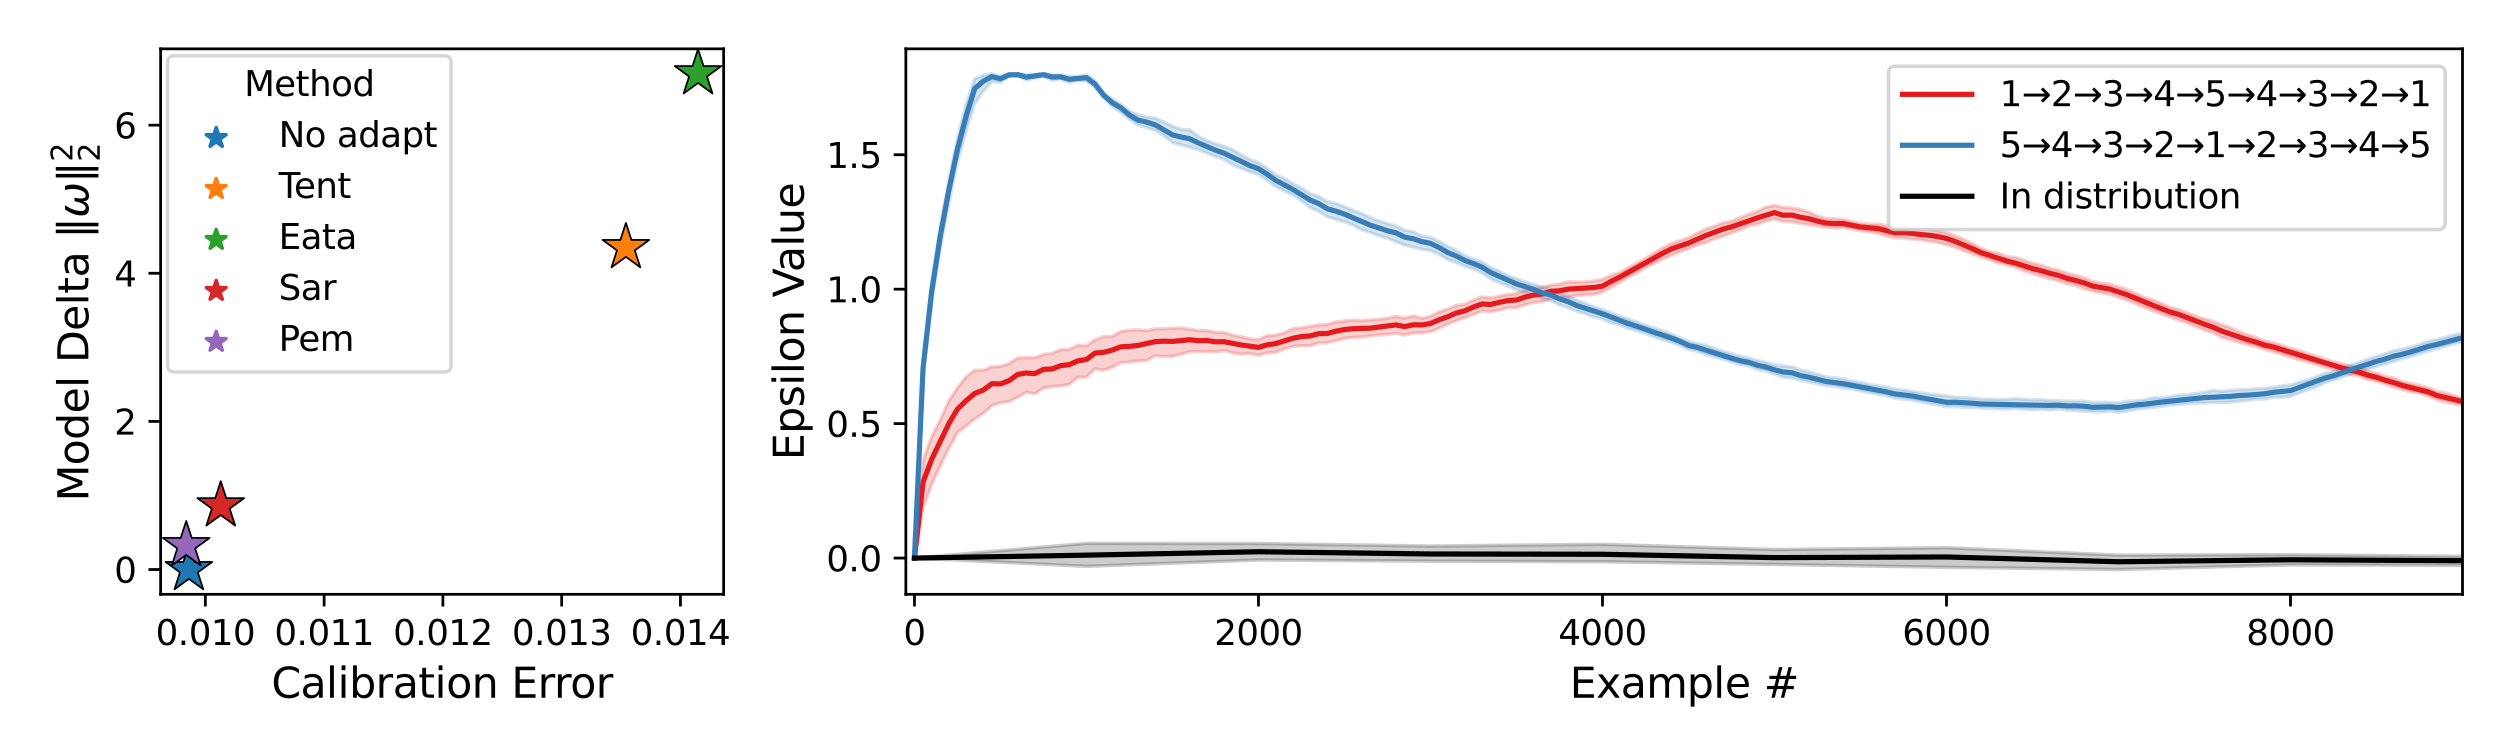 <?xml version="1.0" encoding="utf-8" standalone="no"?>
<!DOCTYPE svg PUBLIC "-//W3C//DTD SVG 1.1//EN"
  "http://www.w3.org/Graphics/SVG/1.1/DTD/svg11.dtd">
<svg xmlns:xlink="http://www.w3.org/1999/xlink" width="720pt" height="216pt" viewBox="0 0 720 216" xmlns="http://www.w3.org/2000/svg" version="1.1">
 <defs>
  <style type="text/css">*{stroke-linejoin: round; stroke-linecap: butt}</style>
 </defs>
 <g id="figure_1">
  <g id="patch_1">
   <path d="M 0 216 
L 720 216 
L 720 0 
L 0 0 
z
" style="fill: #ffffff"/>
  </g>
  <g id="axes_1">
   <g id="patch_2">
    <path d="M 46.262 171.16 
L 208.406 171.16 
L 208.406 14.063 
L 46.262 14.063 
z
" style="fill: #ffffff"/>
   </g>
   <g id="PathCollection_1">
    <path d="M 54.395 156.948 
L 52.808 161.834 
L 47.67 161.834 
L 51.827 164.854 
L 50.239 169.74 
L 54.395 166.72 
L 58.552 169.74 
L 56.964 164.854 
L 61.12 161.834 
L 55.983 161.834 
z
" clip-path="url(#p8a066e90aa)" style="fill: #1f77b4; stroke: #000000; stroke-width: 0.5"/>
    <path d="M 180.259 64.209 
L 178.671 69.095 
L 173.534 69.095 
L 177.69 72.115 
L 176.102 77.001 
L 180.259 73.981 
L 184.415 77.001 
L 182.827 72.115 
L 186.984 69.095 
L 181.846 69.095 
z
" clip-path="url(#p8a066e90aa)" style="fill: #ff7f0e; stroke: #000000; stroke-width: 0.5"/>
    <path d="M 201.036 14.133 
L 199.448 19.019 
L 194.311 19.019 
L 198.467 22.039 
L 196.88 26.925 
L 201.036 23.905 
L 205.192 26.925 
L 203.605 22.039 
L 207.761 19.019 
L 202.623 19.019 
z
" clip-path="url(#p8a066e90aa)" style="fill: #2ca02c; stroke: #000000; stroke-width: 0.5"/>
    <path d="M 63.579 138.578 
L 61.992 143.464 
L 56.854 143.464 
L 61.01 146.484 
L 59.423 151.37 
L 63.579 148.35 
L 67.735 151.37 
L 66.148 146.484 
L 70.304 143.464 
L 65.167 143.464 
z
" clip-path="url(#p8a066e90aa)" style="fill: #d62728; stroke: #000000; stroke-width: 0.5"/>
    <path d="M 53.632 150.041 
L 52.045 154.927 
L 46.907 154.927 
L 51.063 157.947 
L 49.476 162.833 
L 53.632 159.813 
L 57.788 162.833 
L 56.201 157.947 
L 60.357 154.927 
L 55.22 154.927 
z
" clip-path="url(#p8a066e90aa)" style="fill: #9467bd; stroke: #000000; stroke-width: 0.5"/>
   </g>
   <g id="PathCollection_2"/>
   <g id="PathCollection_3"/>
   <g id="PathCollection_4"/>
   <g id="PathCollection_5"/>
   <g id="PathCollection_6"/>
   <g id="matplotlib.axis_1">
    <g id="xtick_1">
     <g id="line2d_1">
      <defs>
       <path id="ma93e43aabb" d="M 0 0 
L 0 3.5 
" style="stroke: #000000; stroke-width: 0.8"/>
      </defs>
      <g>
       <use xlink:href="#ma93e43aabb" x="59.141" y="171.16" style="stroke: #000000; stroke-width: 0.8"/>
      </g>
     </g>
     <g id="text_1">
      <!-- 0.010 -->
      <g transform="translate(44.827 185.758) scale(0.1 -0.1)">
       <defs>
        <path id="DejaVuSans-30" d="M 2034 4250 
Q 1547 4250 1301 3770 
Q 1056 3291 1056 2328 
Q 1056 1369 1301 889 
Q 1547 409 2034 409 
Q 2525 409 2770 889 
Q 3016 1369 3016 2328 
Q 3016 3291 2770 3770 
Q 2525 4250 2034 4250 
z
M 2034 4750 
Q 2819 4750 3233 4129 
Q 3647 3509 3647 2328 
Q 3647 1150 3233 529 
Q 2819 -91 2034 -91 
Q 1250 -91 836 529 
Q 422 1150 422 2328 
Q 422 3509 836 4129 
Q 1250 4750 2034 4750 
z
" transform="scale(0.016)"/>
        <path id="DejaVuSans-2e" d="M 684 794 
L 1344 794 
L 1344 0 
L 684 0 
L 684 794 
z
" transform="scale(0.016)"/>
        <path id="DejaVuSans-31" d="M 794 531 
L 1825 531 
L 1825 4091 
L 703 3866 
L 703 4441 
L 1819 4666 
L 2450 4666 
L 2450 531 
L 3481 531 
L 3481 0 
L 794 0 
L 794 531 
z
" transform="scale(0.016)"/>
       </defs>
       <use xlink:href="#DejaVuSans-30"/>
       <use xlink:href="#DejaVuSans-2e" x="63.623"/>
       <use xlink:href="#DejaVuSans-30" x="95.41"/>
       <use xlink:href="#DejaVuSans-31" x="159.033"/>
       <use xlink:href="#DejaVuSans-30" x="222.656"/>
      </g>
     </g>
    </g>
    <g id="xtick_2">
     <g id="line2d_2">
      <g>
       <use xlink:href="#ma93e43aabb" x="93.347" y="171.16" style="stroke: #000000; stroke-width: 0.8"/>
      </g>
     </g>
     <g id="text_2">
      <!-- 0.011 -->
      <g transform="translate(79.033 185.758) scale(0.1 -0.1)">
       <use xlink:href="#DejaVuSans-30"/>
       <use xlink:href="#DejaVuSans-2e" x="63.623"/>
       <use xlink:href="#DejaVuSans-30" x="95.41"/>
       <use xlink:href="#DejaVuSans-31" x="159.033"/>
       <use xlink:href="#DejaVuSans-31" x="222.656"/>
      </g>
     </g>
    </g>
    <g id="xtick_3">
     <g id="line2d_3">
      <g>
       <use xlink:href="#ma93e43aabb" x="127.552" y="171.16" style="stroke: #000000; stroke-width: 0.8"/>
      </g>
     </g>
     <g id="text_3">
      <!-- 0.012 -->
      <g transform="translate(113.238 185.758) scale(0.1 -0.1)">
       <defs>
        <path id="DejaVuSans-32" d="M 1228 531 
L 3431 531 
L 3431 0 
L 469 0 
L 469 531 
Q 828 903 1448 1529 
Q 2069 2156 2228 2338 
Q 2531 2678 2651 2914 
Q 2772 3150 2772 3378 
Q 2772 3750 2511 3984 
Q 2250 4219 1831 4219 
Q 1534 4219 1204 4116 
Q 875 4013 500 3803 
L 500 4441 
Q 881 4594 1212 4672 
Q 1544 4750 1819 4750 
Q 2544 4750 2975 4387 
Q 3406 4025 3406 3419 
Q 3406 3131 3298 2873 
Q 3191 2616 2906 2266 
Q 2828 2175 2409 1742 
Q 1991 1309 1228 531 
z
" transform="scale(0.016)"/>
       </defs>
       <use xlink:href="#DejaVuSans-30"/>
       <use xlink:href="#DejaVuSans-2e" x="63.623"/>
       <use xlink:href="#DejaVuSans-30" x="95.41"/>
       <use xlink:href="#DejaVuSans-31" x="159.033"/>
       <use xlink:href="#DejaVuSans-32" x="222.656"/>
      </g>
     </g>
    </g>
    <g id="xtick_4">
     <g id="line2d_4">
      <g>
       <use xlink:href="#ma93e43aabb" x="161.758" y="171.16" style="stroke: #000000; stroke-width: 0.8"/>
      </g>
     </g>
     <g id="text_4">
      <!-- 0.013 -->
      <g transform="translate(147.444 185.758) scale(0.1 -0.1)">
       <defs>
        <path id="DejaVuSans-33" d="M 2597 2516 
Q 3050 2419 3304 2112 
Q 3559 1806 3559 1356 
Q 3559 666 3084 287 
Q 2609 -91 1734 -91 
Q 1441 -91 1130 -33 
Q 819 25 488 141 
L 488 750 
Q 750 597 1062 519 
Q 1375 441 1716 441 
Q 2309 441 2620 675 
Q 2931 909 2931 1356 
Q 2931 1769 2642 2001 
Q 2353 2234 1838 2234 
L 1294 2234 
L 1294 2753 
L 1863 2753 
Q 2328 2753 2575 2939 
Q 2822 3125 2822 3475 
Q 2822 3834 2567 4026 
Q 2313 4219 1838 4219 
Q 1578 4219 1281 4162 
Q 984 4106 628 3988 
L 628 4550 
Q 988 4650 1302 4700 
Q 1616 4750 1894 4750 
Q 2613 4750 3031 4423 
Q 3450 4097 3450 3541 
Q 3450 3153 3228 2886 
Q 3006 2619 2597 2516 
z
" transform="scale(0.016)"/>
       </defs>
       <use xlink:href="#DejaVuSans-30"/>
       <use xlink:href="#DejaVuSans-2e" x="63.623"/>
       <use xlink:href="#DejaVuSans-30" x="95.41"/>
       <use xlink:href="#DejaVuSans-31" x="159.033"/>
       <use xlink:href="#DejaVuSans-33" x="222.656"/>
      </g>
     </g>
    </g>
    <g id="xtick_5">
     <g id="line2d_5">
      <g>
       <use xlink:href="#ma93e43aabb" x="195.963" y="171.16" style="stroke: #000000; stroke-width: 0.8"/>
      </g>
     </g>
     <g id="text_5">
      <!-- 0.014 -->
      <g transform="translate(181.649 185.758) scale(0.1 -0.1)">
       <defs>
        <path id="DejaVuSans-34" d="M 2419 4116 
L 825 1625 
L 2419 1625 
L 2419 4116 
z
M 2253 4666 
L 3047 4666 
L 3047 1625 
L 3713 1625 
L 3713 1100 
L 3047 1100 
L 3047 0 
L 2419 0 
L 2419 1100 
L 313 1100 
L 313 1709 
L 2253 4666 
z
" transform="scale(0.016)"/>
       </defs>
       <use xlink:href="#DejaVuSans-30"/>
       <use xlink:href="#DejaVuSans-2e" x="63.623"/>
       <use xlink:href="#DejaVuSans-30" x="95.41"/>
       <use xlink:href="#DejaVuSans-31" x="159.033"/>
       <use xlink:href="#DejaVuSans-34" x="222.656"/>
      </g>
     </g>
    </g>
    <g id="text_6">
     <!-- Calibration Error -->
     <g transform="translate(78.159 200.956) scale(0.12 -0.12)">
      <defs>
       <path id="DejaVuSans-43" d="M 4122 4306 
L 4122 3641 
Q 3803 3938 3442 4084 
Q 3081 4231 2675 4231 
Q 1875 4231 1450 3742 
Q 1025 3253 1025 2328 
Q 1025 1406 1450 917 
Q 1875 428 2675 428 
Q 3081 428 3442 575 
Q 3803 722 4122 1019 
L 4122 359 
Q 3791 134 3420 21 
Q 3050 -91 2638 -91 
Q 1578 -91 968 557 
Q 359 1206 359 2328 
Q 359 3453 968 4101 
Q 1578 4750 2638 4750 
Q 3056 4750 3426 4639 
Q 3797 4528 4122 4306 
z
" transform="scale(0.016)"/>
       <path id="DejaVuSans-61" d="M 2194 1759 
Q 1497 1759 1228 1600 
Q 959 1441 959 1056 
Q 959 750 1161 570 
Q 1363 391 1709 391 
Q 2188 391 2477 730 
Q 2766 1069 2766 1631 
L 2766 1759 
L 2194 1759 
z
M 3341 1997 
L 3341 0 
L 2766 0 
L 2766 531 
Q 2569 213 2275 61 
Q 1981 -91 1556 -91 
Q 1019 -91 701 211 
Q 384 513 384 1019 
Q 384 1609 779 1909 
Q 1175 2209 1959 2209 
L 2766 2209 
L 2766 2266 
Q 2766 2663 2505 2880 
Q 2244 3097 1772 3097 
Q 1472 3097 1187 3025 
Q 903 2953 641 2809 
L 641 3341 
Q 956 3463 1253 3523 
Q 1550 3584 1831 3584 
Q 2591 3584 2966 3190 
Q 3341 2797 3341 1997 
z
" transform="scale(0.016)"/>
       <path id="DejaVuSans-6c" d="M 603 4863 
L 1178 4863 
L 1178 0 
L 603 0 
L 603 4863 
z
" transform="scale(0.016)"/>
       <path id="DejaVuSans-69" d="M 603 3500 
L 1178 3500 
L 1178 0 
L 603 0 
L 603 3500 
z
M 603 4863 
L 1178 4863 
L 1178 4134 
L 603 4134 
L 603 4863 
z
" transform="scale(0.016)"/>
       <path id="DejaVuSans-62" d="M 3116 1747 
Q 3116 2381 2855 2742 
Q 2594 3103 2138 3103 
Q 1681 3103 1420 2742 
Q 1159 2381 1159 1747 
Q 1159 1113 1420 752 
Q 1681 391 2138 391 
Q 2594 391 2855 752 
Q 3116 1113 3116 1747 
z
M 1159 2969 
Q 1341 3281 1617 3432 
Q 1894 3584 2278 3584 
Q 2916 3584 3314 3078 
Q 3713 2572 3713 1747 
Q 3713 922 3314 415 
Q 2916 -91 2278 -91 
Q 1894 -91 1617 61 
Q 1341 213 1159 525 
L 1159 0 
L 581 0 
L 581 4863 
L 1159 4863 
L 1159 2969 
z
" transform="scale(0.016)"/>
       <path id="DejaVuSans-72" d="M 2631 2963 
Q 2534 3019 2420 3045 
Q 2306 3072 2169 3072 
Q 1681 3072 1420 2755 
Q 1159 2438 1159 1844 
L 1159 0 
L 581 0 
L 581 3500 
L 1159 3500 
L 1159 2956 
Q 1341 3275 1631 3429 
Q 1922 3584 2338 3584 
Q 2397 3584 2469 3576 
Q 2541 3569 2628 3553 
L 2631 2963 
z
" transform="scale(0.016)"/>
       <path id="DejaVuSans-74" d="M 1172 4494 
L 1172 3500 
L 2356 3500 
L 2356 3053 
L 1172 3053 
L 1172 1153 
Q 1172 725 1289 603 
Q 1406 481 1766 481 
L 2356 481 
L 2356 0 
L 1766 0 
Q 1100 0 847 248 
Q 594 497 594 1153 
L 594 3053 
L 172 3053 
L 172 3500 
L 594 3500 
L 594 4494 
L 1172 4494 
z
" transform="scale(0.016)"/>
       <path id="DejaVuSans-6f" d="M 1959 3097 
Q 1497 3097 1228 2736 
Q 959 2375 959 1747 
Q 959 1119 1226 758 
Q 1494 397 1959 397 
Q 2419 397 2687 759 
Q 2956 1122 2956 1747 
Q 2956 2369 2687 2733 
Q 2419 3097 1959 3097 
z
M 1959 3584 
Q 2709 3584 3137 3096 
Q 3566 2609 3566 1747 
Q 3566 888 3137 398 
Q 2709 -91 1959 -91 
Q 1206 -91 779 398 
Q 353 888 353 1747 
Q 353 2609 779 3096 
Q 1206 3584 1959 3584 
z
" transform="scale(0.016)"/>
       <path id="DejaVuSans-6e" d="M 3513 2113 
L 3513 0 
L 2938 0 
L 2938 2094 
Q 2938 2591 2744 2837 
Q 2550 3084 2163 3084 
Q 1697 3084 1428 2787 
Q 1159 2491 1159 1978 
L 1159 0 
L 581 0 
L 581 3500 
L 1159 3500 
L 1159 2956 
Q 1366 3272 1645 3428 
Q 1925 3584 2291 3584 
Q 2894 3584 3203 3211 
Q 3513 2838 3513 2113 
z
" transform="scale(0.016)"/>
       <path id="DejaVuSans-20" transform="scale(0.016)"/>
       <path id="DejaVuSans-45" d="M 628 4666 
L 3578 4666 
L 3578 4134 
L 1259 4134 
L 1259 2753 
L 3481 2753 
L 3481 2222 
L 1259 2222 
L 1259 531 
L 3634 531 
L 3634 0 
L 628 0 
L 628 4666 
z
" transform="scale(0.016)"/>
      </defs>
      <use xlink:href="#DejaVuSans-43"/>
      <use xlink:href="#DejaVuSans-61" x="69.824"/>
      <use xlink:href="#DejaVuSans-6c" x="131.104"/>
      <use xlink:href="#DejaVuSans-69" x="158.887"/>
      <use xlink:href="#DejaVuSans-62" x="186.67"/>
      <use xlink:href="#DejaVuSans-72" x="250.146"/>
      <use xlink:href="#DejaVuSans-61" x="291.26"/>
      <use xlink:href="#DejaVuSans-74" x="352.539"/>
      <use xlink:href="#DejaVuSans-69" x="391.748"/>
      <use xlink:href="#DejaVuSans-6f" x="419.531"/>
      <use xlink:href="#DejaVuSans-6e" x="480.713"/>
      <use xlink:href="#DejaVuSans-20" x="544.092"/>
      <use xlink:href="#DejaVuSans-45" x="575.879"/>
      <use xlink:href="#DejaVuSans-72" x="639.062"/>
      <use xlink:href="#DejaVuSans-72" x="678.426"/>
      <use xlink:href="#DejaVuSans-6f" x="717.289"/>
      <use xlink:href="#DejaVuSans-72" x="778.471"/>
     </g>
    </g>
   </g>
   <g id="matplotlib.axis_2">
    <g id="ytick_1">
     <g id="line2d_6">
      <defs>
       <path id="mc6855ad739" d="M 0 0 
L -3.5 0 
" style="stroke: #000000; stroke-width: 0.8"/>
      </defs>
      <g>
       <use xlink:href="#mc6855ad739" x="46.262" y="164.019" style="stroke: #000000; stroke-width: 0.8"/>
      </g>
     </g>
     <g id="text_7">
      <!-- 0 -->
      <g transform="translate(32.9 167.818) scale(0.1 -0.1)">
       <use xlink:href="#DejaVuSans-30"/>
      </g>
     </g>
    </g>
    <g id="ytick_2">
     <g id="line2d_7">
      <g>
       <use xlink:href="#mc6855ad739" x="46.262" y="121.363" style="stroke: #000000; stroke-width: 0.8"/>
      </g>
     </g>
     <g id="text_8">
      <!-- 2 -->
      <g transform="translate(32.9 125.162) scale(0.1 -0.1)">
       <use xlink:href="#DejaVuSans-32"/>
      </g>
     </g>
    </g>
    <g id="ytick_3">
     <g id="line2d_8">
      <g>
       <use xlink:href="#mc6855ad739" x="46.262" y="78.706" style="stroke: #000000; stroke-width: 0.8"/>
      </g>
     </g>
     <g id="text_9">
      <!-- 4 -->
      <g transform="translate(32.9 82.505) scale(0.1 -0.1)">
       <use xlink:href="#DejaVuSans-34"/>
      </g>
     </g>
    </g>
    <g id="ytick_4">
     <g id="line2d_9">
      <g>
       <use xlink:href="#mc6855ad739" x="46.262" y="36.05" style="stroke: #000000; stroke-width: 0.8"/>
      </g>
     </g>
     <g id="text_10">
      <!-- 6 -->
      <g transform="translate(32.9 39.849) scale(0.1 -0.1)">
       <defs>
        <path id="DejaVuSans-36" d="M 2113 2584 
Q 1688 2584 1439 2293 
Q 1191 2003 1191 1497 
Q 1191 994 1439 701 
Q 1688 409 2113 409 
Q 2538 409 2786 701 
Q 3034 994 3034 1497 
Q 3034 2003 2786 2293 
Q 2538 2584 2113 2584 
z
M 3366 4563 
L 3366 3988 
Q 3128 4100 2886 4159 
Q 2644 4219 2406 4219 
Q 1781 4219 1451 3797 
Q 1122 3375 1075 2522 
Q 1259 2794 1537 2939 
Q 1816 3084 2150 3084 
Q 2853 3084 3261 2657 
Q 3669 2231 3669 1497 
Q 3669 778 3244 343 
Q 2819 -91 2113 -91 
Q 1303 -91 875 529 
Q 447 1150 447 2328 
Q 447 3434 972 4092 
Q 1497 4750 2381 4750 
Q 2619 4750 2861 4703 
Q 3103 4656 3366 4563 
z
" transform="scale(0.016)"/>
       </defs>
       <use xlink:href="#DejaVuSans-36"/>
      </g>
     </g>
    </g>
    <g id="text_11">
     <!-- Model Delta $\|\omega\|_2^2$ -->
     <g transform="translate(25.54 144.392) rotate(-90) scale(0.12 -0.12)">
      <defs>
       <path id="DejaVuSans-4d" d="M 628 4666 
L 1569 4666 
L 2759 1491 
L 3956 4666 
L 4897 4666 
L 4897 0 
L 4281 0 
L 4281 4097 
L 3078 897 
L 2444 897 
L 1241 4097 
L 1241 0 
L 628 0 
L 628 4666 
z
" transform="scale(0.016)"/>
       <path id="DejaVuSans-64" d="M 2906 2969 
L 2906 4863 
L 3481 4863 
L 3481 0 
L 2906 0 
L 2906 525 
Q 2725 213 2448 61 
Q 2172 -91 1784 -91 
Q 1150 -91 751 415 
Q 353 922 353 1747 
Q 353 2572 751 3078 
Q 1150 3584 1784 3584 
Q 2172 3584 2448 3432 
Q 2725 3281 2906 2969 
z
M 947 1747 
Q 947 1113 1208 752 
Q 1469 391 1925 391 
Q 2381 391 2643 752 
Q 2906 1113 2906 1747 
Q 2906 2381 2643 2742 
Q 2381 3103 1925 3103 
Q 1469 3103 1208 2742 
Q 947 2381 947 1747 
z
" transform="scale(0.016)"/>
       <path id="DejaVuSans-65" d="M 3597 1894 
L 3597 1613 
L 953 1613 
Q 991 1019 1311 708 
Q 1631 397 2203 397 
Q 2534 397 2845 478 
Q 3156 559 3463 722 
L 3463 178 
Q 3153 47 2828 -22 
Q 2503 -91 2169 -91 
Q 1331 -91 842 396 
Q 353 884 353 1716 
Q 353 2575 817 3079 
Q 1281 3584 2069 3584 
Q 2775 3584 3186 3129 
Q 3597 2675 3597 1894 
z
M 3022 2063 
Q 3016 2534 2758 2815 
Q 2500 3097 2075 3097 
Q 1594 3097 1305 2825 
Q 1016 2553 972 2059 
L 3022 2063 
z
" transform="scale(0.016)"/>
       <path id="DejaVuSans-44" d="M 1259 4147 
L 1259 519 
L 2022 519 
Q 2988 519 3436 956 
Q 3884 1394 3884 2338 
Q 3884 3275 3436 3711 
Q 2988 4147 2022 4147 
L 1259 4147 
z
M 628 4666 
L 1925 4666 
Q 3281 4666 3915 4102 
Q 4550 3538 4550 2338 
Q 4550 1131 3912 565 
Q 3275 0 1925 0 
L 628 0 
L 628 4666 
z
" transform="scale(0.016)"/>
       <path id="DejaVuSans-2016" d="M 1344 4891 
L 1344 -1509 
L 813 -1509 
L 813 4891 
L 1344 4891 
z
M 2376 4891 
L 2376 -1509 
L 1845 -1509 
L 1845 4891 
L 2376 4891 
z
" transform="scale(0.016)"/>
       <path id="DejaVuSans-Oblique-3c9" d="M 1369 -91 
Q 72 -91 434 1766 
Q 575 2500 1256 3500 
L 1875 3500 
Q 1231 2500 1088 1750 
Q 819 397 1519 397 
Q 2166 397 2478 2078 
L 3009 2078 
Q 2669 388 3316 397 
Q 4013 403 4275 1750 
Q 4419 2500 4169 3500 
L 4788 3500 
Q 5075 2500 4934 1766 
Q 4578 -94 3278 -91 
Q 2428 -88 2503 844 
Q 2194 -91 1369 -91 
z
" transform="scale(0.016)"/>
      </defs>
      <use xlink:href="#DejaVuSans-4d" transform="translate(0 0.766)"/>
      <use xlink:href="#DejaVuSans-6f" transform="translate(86.279 0.766)"/>
      <use xlink:href="#DejaVuSans-64" transform="translate(147.461 0.766)"/>
      <use xlink:href="#DejaVuSans-65" transform="translate(210.938 0.766)"/>
      <use xlink:href="#DejaVuSans-6c" transform="translate(272.461 0.766)"/>
      <use xlink:href="#DejaVuSans-20" transform="translate(300.244 0.766)"/>
      <use xlink:href="#DejaVuSans-44" transform="translate(332.031 0.766)"/>
      <use xlink:href="#DejaVuSans-65" transform="translate(409.033 0.766)"/>
      <use xlink:href="#DejaVuSans-6c" transform="translate(470.557 0.766)"/>
      <use xlink:href="#DejaVuSans-74" transform="translate(498.34 0.766)"/>
      <use xlink:href="#DejaVuSans-61" transform="translate(537.549 0.766)"/>
      <use xlink:href="#DejaVuSans-20" transform="translate(598.828 0.766)"/>
      <use xlink:href="#DejaVuSans-2016" transform="translate(630.615 0.766)"/>
      <use xlink:href="#DejaVuSans-Oblique-3c9" transform="translate(680.615 0.766)"/>
      <use xlink:href="#DejaVuSans-2016" transform="translate(764.355 0.766)"/>
      <use xlink:href="#DejaVuSans-32" transform="translate(815.312 39.047) scale(0.7)"/>
      <use xlink:href="#DejaVuSans-32" transform="translate(815.312 -26.578) scale(0.7)"/>
     </g>
    </g>
   </g>
   <g id="patch_3">
    <path d="M 46.262 171.16 
L 46.262 14.063 
" style="fill: none; stroke: #000000; stroke-width: 0.8; stroke-linejoin: miter; stroke-linecap: square"/>
   </g>
   <g id="patch_4">
    <path d="M 208.406 171.16 
L 208.406 14.063 
" style="fill: none; stroke: #000000; stroke-width: 0.8; stroke-linejoin: miter; stroke-linecap: square"/>
   </g>
   <g id="patch_5">
    <path d="M 46.262 171.16 
L 208.406 171.16 
" style="fill: none; stroke: #000000; stroke-width: 0.8; stroke-linejoin: miter; stroke-linecap: square"/>
   </g>
   <g id="patch_6">
    <path d="M 46.262 14.063 
L 208.406 14.063 
" style="fill: none; stroke: #000000; stroke-width: 0.8; stroke-linejoin: miter; stroke-linecap: square"/>
   </g>
   <g id="legend_1">
    <g id="patch_7">
     <path d="M 50.262 107.132 
L 127.914 107.132 
Q 129.914 107.132 129.914 105.132 
L 129.914 18.063 
Q 129.914 16.063 127.914 16.063 
L 50.262 16.063 
Q 48.262 16.063 48.262 18.063 
L 48.262 105.132 
Q 48.262 107.132 50.262 107.132 
z
" style="fill: #ffffff; opacity: 0.8; stroke: #cccccc; stroke-linejoin: miter"/>
    </g>
    <g id="text_12">
     <!-- Method -->
     <g transform="translate(70.335 27.662) scale(0.1 -0.1)">
      <defs>
       <path id="DejaVuSans-68" d="M 3513 2113 
L 3513 0 
L 2938 0 
L 2938 2094 
Q 2938 2591 2744 2837 
Q 2550 3084 2163 3084 
Q 1697 3084 1428 2787 
Q 1159 2491 1159 1978 
L 1159 0 
L 581 0 
L 581 4863 
L 1159 4863 
L 1159 2956 
Q 1366 3272 1645 3428 
Q 1925 3584 2291 3584 
Q 2894 3584 3203 3211 
Q 3513 2838 3513 2113 
z
" transform="scale(0.016)"/>
      </defs>
      <use xlink:href="#DejaVuSans-4d"/>
      <use xlink:href="#DejaVuSans-65" x="86.279"/>
      <use xlink:href="#DejaVuSans-74" x="147.803"/>
      <use xlink:href="#DejaVuSans-68" x="187.012"/>
      <use xlink:href="#DejaVuSans-6f" x="250.391"/>
      <use xlink:href="#DejaVuSans-64" x="311.572"/>
     </g>
    </g>
    <g id="PathCollection_7">
     <defs>
      <path id="m2041d3e0b6" d="M 0 -3 
L -0.674 -0.927 
L -2.853 -0.927 
L -1.09 0.354 
L -1.763 2.427 
L -0 1.146 
L 1.763 2.427 
L 1.09 0.354 
L 2.853 -0.927 
L 0.674 -0.927 
z
" style="stroke: #1f77b4"/>
     </defs>
     <g>
      <use xlink:href="#m2041d3e0b6" x="62.262" y="39.715" style="fill: #1f77b4; stroke: #1f77b4"/>
     </g>
    </g>
    <g id="text_13">
     <!-- No adapt -->
     <g transform="translate(80.262 42.34) scale(0.1 -0.1)">
      <defs>
       <path id="DejaVuSans-4e" d="M 628 4666 
L 1478 4666 
L 3547 763 
L 3547 4666 
L 4159 4666 
L 4159 0 
L 3309 0 
L 1241 3903 
L 1241 0 
L 628 0 
L 628 4666 
z
" transform="scale(0.016)"/>
       <path id="DejaVuSans-70" d="M 1159 525 
L 1159 -1331 
L 581 -1331 
L 581 3500 
L 1159 3500 
L 1159 2969 
Q 1341 3281 1617 3432 
Q 1894 3584 2278 3584 
Q 2916 3584 3314 3078 
Q 3713 2572 3713 1747 
Q 3713 922 3314 415 
Q 2916 -91 2278 -91 
Q 1894 -91 1617 61 
Q 1341 213 1159 525 
z
M 3116 1747 
Q 3116 2381 2855 2742 
Q 2594 3103 2138 3103 
Q 1681 3103 1420 2742 
Q 1159 2381 1159 1747 
Q 1159 1113 1420 752 
Q 1681 391 2138 391 
Q 2594 391 2855 752 
Q 3116 1113 3116 1747 
z
" transform="scale(0.016)"/>
      </defs>
      <use xlink:href="#DejaVuSans-4e"/>
      <use xlink:href="#DejaVuSans-6f" x="74.805"/>
      <use xlink:href="#DejaVuSans-20" x="135.986"/>
      <use xlink:href="#DejaVuSans-61" x="167.773"/>
      <use xlink:href="#DejaVuSans-64" x="229.053"/>
      <use xlink:href="#DejaVuSans-61" x="292.529"/>
      <use xlink:href="#DejaVuSans-70" x="353.809"/>
      <use xlink:href="#DejaVuSans-74" x="417.285"/>
     </g>
    </g>
    <g id="PathCollection_8">
     <defs>
      <path id="m5f21bfbbe7" d="M 0 -3 
L -0.674 -0.927 
L -2.853 -0.927 
L -1.09 0.354 
L -1.763 2.427 
L -0 1.146 
L 1.763 2.427 
L 1.09 0.354 
L 2.853 -0.927 
L 0.674 -0.927 
z
" style="stroke: #ff7f0e"/>
     </defs>
     <g>
      <use xlink:href="#m5f21bfbbe7" x="62.262" y="54.393" style="fill: #ff7f0e; stroke: #ff7f0e"/>
     </g>
    </g>
    <g id="text_14">
     <!-- Tent -->
     <g transform="translate(80.262 57.018) scale(0.1 -0.1)">
      <defs>
       <path id="DejaVuSans-54" d="M -19 4666 
L 3928 4666 
L 3928 4134 
L 2272 4134 
L 2272 0 
L 1638 0 
L 1638 4134 
L -19 4134 
L -19 4666 
z
" transform="scale(0.016)"/>
      </defs>
      <use xlink:href="#DejaVuSans-54"/>
      <use xlink:href="#DejaVuSans-65" x="44.084"/>
      <use xlink:href="#DejaVuSans-6e" x="105.607"/>
      <use xlink:href="#DejaVuSans-74" x="168.986"/>
     </g>
    </g>
    <g id="PathCollection_9">
     <defs>
      <path id="m7ce9eaa5b8" d="M 0 -3 
L -0.674 -0.927 
L -2.853 -0.927 
L -1.09 0.354 
L -1.763 2.427 
L -0 1.146 
L 1.763 2.427 
L 1.09 0.354 
L 2.853 -0.927 
L 0.674 -0.927 
z
" style="stroke: #2ca02c"/>
     </defs>
     <g>
      <use xlink:href="#m7ce9eaa5b8" x="62.262" y="69.071" style="fill: #2ca02c; stroke: #2ca02c"/>
     </g>
    </g>
    <g id="text_15">
     <!-- Eata -->
     <g transform="translate(80.262 71.696) scale(0.1 -0.1)">
      <use xlink:href="#DejaVuSans-45"/>
      <use xlink:href="#DejaVuSans-61" x="63.184"/>
      <use xlink:href="#DejaVuSans-74" x="124.463"/>
      <use xlink:href="#DejaVuSans-61" x="163.672"/>
     </g>
    </g>
    <g id="PathCollection_10">
     <defs>
      <path id="m3f543c0b9f" d="M 0 -3 
L -0.674 -0.927 
L -2.853 -0.927 
L -1.09 0.354 
L -1.763 2.427 
L -0 1.146 
L 1.763 2.427 
L 1.09 0.354 
L 2.853 -0.927 
L 0.674 -0.927 
z
" style="stroke: #d62728"/>
     </defs>
     <g>
      <use xlink:href="#m3f543c0b9f" x="62.262" y="83.749" style="fill: #d62728; stroke: #d62728"/>
     </g>
    </g>
    <g id="text_16">
     <!-- Sar -->
     <g transform="translate(80.262 86.374) scale(0.1 -0.1)">
      <defs>
       <path id="DejaVuSans-53" d="M 3425 4513 
L 3425 3897 
Q 3066 4069 2747 4153 
Q 2428 4238 2131 4238 
Q 1616 4238 1336 4038 
Q 1056 3838 1056 3469 
Q 1056 3159 1242 3001 
Q 1428 2844 1947 2747 
L 2328 2669 
Q 3034 2534 3370 2195 
Q 3706 1856 3706 1288 
Q 3706 609 3251 259 
Q 2797 -91 1919 -91 
Q 1588 -91 1214 -16 
Q 841 59 441 206 
L 441 856 
Q 825 641 1194 531 
Q 1563 422 1919 422 
Q 2459 422 2753 634 
Q 3047 847 3047 1241 
Q 3047 1584 2836 1778 
Q 2625 1972 2144 2069 
L 1759 2144 
Q 1053 2284 737 2584 
Q 422 2884 422 3419 
Q 422 4038 858 4394 
Q 1294 4750 2059 4750 
Q 2388 4750 2728 4690 
Q 3069 4631 3425 4513 
z
" transform="scale(0.016)"/>
      </defs>
      <use xlink:href="#DejaVuSans-53"/>
      <use xlink:href="#DejaVuSans-61" x="63.477"/>
      <use xlink:href="#DejaVuSans-72" x="124.756"/>
     </g>
    </g>
    <g id="PathCollection_11">
     <defs>
      <path id="m9523dc9660" d="M 0 -3 
L -0.674 -0.927 
L -2.853 -0.927 
L -1.09 0.354 
L -1.763 2.427 
L -0 1.146 
L 1.763 2.427 
L 1.09 0.354 
L 2.853 -0.927 
L 0.674 -0.927 
z
" style="stroke: #9467bd"/>
     </defs>
     <g>
      <use xlink:href="#m9523dc9660" x="62.262" y="98.427" style="fill: #9467bd; stroke: #9467bd"/>
     </g>
    </g>
    <g id="text_17">
     <!-- Pem -->
     <g transform="translate(80.262 101.052) scale(0.1 -0.1)">
      <defs>
       <path id="DejaVuSans-50" d="M 1259 4147 
L 1259 2394 
L 2053 2394 
Q 2494 2394 2734 2622 
Q 2975 2850 2975 3272 
Q 2975 3691 2734 3919 
Q 2494 4147 2053 4147 
L 1259 4147 
z
M 628 4666 
L 2053 4666 
Q 2838 4666 3239 4311 
Q 3641 3956 3641 3272 
Q 3641 2581 3239 2228 
Q 2838 1875 2053 1875 
L 1259 1875 
L 1259 0 
L 628 0 
L 628 4666 
z
" transform="scale(0.016)"/>
       <path id="DejaVuSans-6d" d="M 3328 2828 
Q 3544 3216 3844 3400 
Q 4144 3584 4550 3584 
Q 5097 3584 5394 3201 
Q 5691 2819 5691 2113 
L 5691 0 
L 5113 0 
L 5113 2094 
Q 5113 2597 4934 2840 
Q 4756 3084 4391 3084 
Q 3944 3084 3684 2787 
Q 3425 2491 3425 1978 
L 3425 0 
L 2847 0 
L 2847 2094 
Q 2847 2600 2669 2842 
Q 2491 3084 2119 3084 
Q 1678 3084 1418 2786 
Q 1159 2488 1159 1978 
L 1159 0 
L 581 0 
L 581 3500 
L 1159 3500 
L 1159 2956 
Q 1356 3278 1631 3431 
Q 1906 3584 2284 3584 
Q 2666 3584 2933 3390 
Q 3200 3197 3328 2828 
z
" transform="scale(0.016)"/>
      </defs>
      <use xlink:href="#DejaVuSans-50"/>
      <use xlink:href="#DejaVuSans-65" x="56.678"/>
      <use xlink:href="#DejaVuSans-6d" x="118.201"/>
     </g>
    </g>
   </g>
  </g>
  <g id="axes_2">
   <g id="patch_8">
    <path d="M 260.888 171.16 
L 709.2 171.16 
L 709.2 14.063 
L 260.888 14.063 
z
" style="fill: #ffffff"/>
   </g>
   <g id="PolyCollection_1">
    <defs>
     <path id="mc948e5aa07" d="M 263.365 -55.275 
L 263.365 -55.275 
L 265.842 -69.755 
L 268.319 -76.418 
L 270.795 -81.787 
L 273.272 -86.874 
L 275.749 -91.42 
L 278.226 -93.279 
L 280.703 -95.338 
L 283.18 -96.95 
L 285.657 -99.143 
L 288.133 -100.002 
L 290.61 -100.359 
L 293.087 -101.541 
L 295.564 -103.072 
L 298.041 -102.556 
L 300.518 -104.224 
L 302.995 -104.709 
L 305.472 -104.808 
L 307.948 -105.305 
L 310.425 -107.316 
L 312.902 -107.395 
L 315.379 -109.782 
L 317.856 -109.38 
L 320.333 -110.226 
L 322.81 -111.558 
L 325.286 -111.699 
L 327.763 -112.052 
L 330.24 -112.169 
L 332.717 -113.537 
L 335.194 -113.309 
L 337.671 -113.342 
L 340.148 -114.026 
L 342.624 -114.658 
L 345.101 -114.714 
L 347.578 -114.78 
L 350.055 -114.649 
L 352.532 -115.024 
L 355.009 -114.39 
L 357.486 -113.949 
L 359.962 -114.166 
L 362.439 -113.632 
L 364.916 -114.352 
L 367.393 -114.497 
L 369.87 -115.522 
L 372.347 -116.226 
L 374.824 -116.427 
L 377.3 -116.404 
L 379.777 -117.216 
L 382.254 -117.258 
L 384.731 -117.881 
L 387.208 -118.499 
L 389.685 -118.842 
L 392.162 -118.921 
L 394.639 -119.242 
L 397.115 -119.479 
L 399.592 -119.687 
L 402.069 -119.955 
L 404.546 -119.543 
L 407.023 -120.068 
L 409.5 -120.141 
L 411.977 -120.445 
L 414.453 -121.487 
L 416.93 -122.643 
L 419.407 -123.629 
L 421.884 -124.526 
L 424.361 -125.348 
L 426.838 -126.461 
L 429.315 -126.216 
L 431.791 -126.697 
L 434.268 -127.328 
L 436.745 -127.423 
L 439.222 -128.261 
L 441.699 -128.884 
L 444.176 -129.052 
L 446.653 -130.046 
L 449.129 -130.092 
L 451.606 -130.412 
L 454.083 -130.876 
L 456.56 -131.157 
L 459.037 -131.177 
L 461.514 -131.917 
L 463.991 -133.233 
L 466.468 -134.702 
L 468.944 -136.172 
L 471.421 -137.439 
L 473.898 -138.899 
L 476.375 -140.071 
L 478.852 -141.364 
L 481.329 -142.451 
L 483.806 -143.495 
L 486.282 -144.365 
L 488.759 -145.414 
L 491.236 -146.16 
L 493.713 -147.148 
L 496.19 -148.006 
L 498.667 -148.942 
L 501.144 -149.781 
L 503.62 -150.978 
L 506.097 -151.419 
L 508.574 -152.326 
L 511.051 -152.913 
L 513.528 -152.196 
L 516.005 -152.191 
L 518.482 -151.663 
L 520.958 -151.311 
L 523.435 -150.923 
L 525.912 -150.524 
L 528.389 -150.322 
L 530.866 -150.44 
L 533.343 -150.061 
L 535.82 -149.518 
L 538.297 -149.258 
L 540.773 -148.833 
L 543.25 -148.018 
L 545.727 -147.5 
L 548.204 -147.427 
L 550.681 -147.134 
L 553.158 -146.938 
L 555.635 -146.555 
L 558.111 -146.206 
L 560.588 -145.529 
L 563.065 -144.798 
L 565.542 -143.81 
L 568.019 -142.925 
L 570.496 -141.983 
L 572.973 -141.187 
L 575.449 -140.266 
L 577.926 -139.657 
L 580.403 -139.013 
L 582.88 -137.982 
L 585.357 -137.29 
L 587.834 -136.469 
L 590.311 -135.745 
L 592.787 -135.136 
L 595.264 -134.37 
L 597.741 -133.768 
L 600.218 -132.845 
L 602.695 -132.173 
L 605.172 -131.609 
L 607.649 -131.262 
L 610.126 -130.365 
L 612.602 -129.576 
L 615.079 -128.571 
L 617.556 -127.457 
L 620.033 -126.473 
L 622.51 -125.596 
L 624.987 -124.701 
L 627.464 -123.747 
L 629.94 -123.015 
L 632.417 -122.001 
L 634.894 -120.919 
L 637.371 -120.167 
L 639.848 -118.861 
L 642.325 -118.137 
L 644.802 -117.468 
L 647.278 -116.76 
L 649.755 -116.222 
L 652.232 -115.36 
L 654.709 -114.744 
L 657.186 -113.917 
L 659.663 -113.14 
L 662.14 -112.391 
L 664.616 -111.743 
L 667.093 -111.063 
L 669.57 -110.196 
L 672.047 -109.652 
L 674.524 -108.784 
L 677.001 -108.194 
L 679.478 -107.626 
L 681.955 -106.686 
L 684.431 -106.184 
L 686.908 -105.397 
L 689.385 -104.471 
L 691.862 -103.775 
L 694.339 -103.116 
L 696.816 -102.762 
L 699.293 -101.904 
L 701.769 -100.839 
L 704.246 -100.267 
L 706.723 -99.713 
L 709.2 -99.274 
L 709.2 -101.409 
L 709.2 -101.409 
L 706.723 -102.054 
L 704.246 -102.858 
L 701.769 -103.278 
L 699.293 -104.337 
L 696.816 -105.011 
L 694.339 -105.555 
L 691.862 -106.083 
L 689.385 -107.189 
L 686.908 -107.626 
L 684.431 -108.512 
L 681.955 -109.154 
L 679.478 -110.039 
L 677.001 -110.545 
L 674.524 -111.201 
L 672.047 -111.811 
L 669.57 -112.593 
L 667.093 -113.404 
L 664.616 -114.167 
L 662.14 -115.05 
L 659.663 -115.728 
L 657.186 -116.504 
L 654.709 -117.319 
L 652.232 -117.871 
L 649.755 -118.791 
L 647.278 -119.583 
L 644.802 -120.458 
L 642.325 -121.639 
L 639.848 -122.425 
L 637.371 -123.405 
L 634.894 -124.189 
L 632.417 -124.881 
L 629.94 -125.958 
L 627.464 -126.826 
L 624.987 -127.505 
L 622.51 -128.561 
L 620.033 -129.618 
L 617.556 -130.374 
L 615.079 -131.501 
L 612.602 -132.62 
L 610.126 -133.405 
L 607.649 -134.155 
L 605.172 -134.502 
L 602.695 -134.92 
L 600.218 -136.007 
L 597.741 -136.705 
L 595.264 -137.301 
L 592.787 -138.176 
L 590.311 -138.73 
L 587.834 -139.626 
L 585.357 -140.158 
L 582.88 -141.07 
L 580.403 -141.864 
L 577.926 -142.092 
L 575.449 -143.127 
L 572.973 -143.57 
L 570.496 -144.567 
L 568.019 -145.909 
L 565.542 -147.04 
L 563.065 -148.052 
L 560.588 -148.968 
L 558.111 -149.464 
L 555.635 -149.881 
L 553.158 -149.828 
L 550.681 -150.174 
L 548.204 -150.405 
L 545.727 -150.271 
L 543.25 -151.039 
L 540.773 -151.464 
L 538.297 -151.467 
L 535.82 -151.717 
L 533.343 -152.173 
L 530.866 -152.778 
L 528.389 -152.975 
L 525.912 -153.059 
L 523.435 -153.777 
L 520.958 -154.878 
L 518.482 -155.669 
L 516.005 -156.104 
L 513.528 -156.218 
L 511.051 -156.828 
L 508.574 -156.33 
L 506.097 -155.124 
L 503.62 -154.247 
L 501.144 -153.315 
L 498.667 -152.233 
L 496.19 -151.827 
L 493.713 -150.858 
L 491.236 -149.994 
L 488.759 -148.815 
L 486.282 -147.528 
L 483.806 -146.694 
L 481.329 -145.876 
L 478.852 -144.547 
L 476.375 -143.214 
L 473.898 -141.517 
L 471.421 -140.243 
L 468.944 -138.909 
L 466.468 -137.532 
L 463.991 -136.654 
L 461.514 -135.549 
L 459.037 -135.088 
L 456.56 -134.795 
L 454.083 -134.786 
L 451.606 -134.854 
L 449.129 -134.152 
L 446.653 -133.92 
L 444.176 -133.241 
L 441.699 -133.056 
L 439.222 -132.298 
L 436.745 -131.458 
L 434.268 -131.175 
L 431.791 -130.677 
L 429.315 -130.214 
L 426.838 -130.483 
L 424.361 -129.596 
L 421.884 -128.387 
L 419.407 -128.046 
L 416.93 -127 
L 414.453 -126.178 
L 411.977 -124.865 
L 409.5 -124.351 
L 407.023 -125.023 
L 404.546 -124.361 
L 402.069 -124.888 
L 399.592 -124.295 
L 397.115 -124.033 
L 394.639 -123.847 
L 392.162 -123.662 
L 389.685 -123.796 
L 387.208 -123.531 
L 384.731 -123.277 
L 382.254 -122.561 
L 379.777 -122.419 
L 377.3 -121.955 
L 374.824 -121.62 
L 372.347 -121.324 
L 369.87 -120.158 
L 367.393 -119.503 
L 364.916 -119.346 
L 362.439 -118.204 
L 359.962 -118.439 
L 357.486 -118.989 
L 355.009 -119.458 
L 352.532 -120.258 
L 350.055 -120.291 
L 347.578 -120.821 
L 345.101 -120.833 
L 342.624 -121.22 
L 340.148 -121.562 
L 337.671 -121.472 
L 335.194 -121.302 
L 332.717 -121.313 
L 330.24 -120.8 
L 327.763 -120.994 
L 325.286 -120.878 
L 322.81 -120.546 
L 320.333 -119.08 
L 317.856 -119.047 
L 315.379 -118.152 
L 312.902 -116.447 
L 310.425 -116.551 
L 307.948 -115.394 
L 305.472 -115.289 
L 302.995 -114.228 
L 300.518 -113.916 
L 298.041 -112.982 
L 295.564 -113.018 
L 293.087 -112.913 
L 290.61 -111.28 
L 288.133 -110.484 
L 285.657 -110.395 
L 283.18 -109.401 
L 280.703 -109.376 
L 278.226 -107.465 
L 275.749 -104.319 
L 273.272 -100.581 
L 270.795 -95.105 
L 268.319 -90.208 
L 265.842 -83.498 
L 263.365 -55.275 
z
" style="stroke: #e41a1c; stroke-opacity: 0.2"/>
    </defs>
    <g clip-path="url(#pfdd32db536)">
     <use xlink:href="#mc948e5aa07" x="0" y="216" style="fill: #e41a1c; fill-opacity: 0.2; stroke: #e41a1c; stroke-opacity: 0.2"/>
    </g>
   </g>
   <g id="PolyCollection_2">
    <defs>
     <path id="me303edd025" d="M 263.365 -55.275 
L 263.365 -55.275 
L 265.842 -107.861 
L 268.319 -129.129 
L 270.795 -144.711 
L 273.272 -157.493 
L 275.749 -169.38 
L 278.226 -178.088 
L 280.703 -186.127 
L 283.18 -189.744 
L 285.657 -192.467 
L 288.133 -192.293 
L 290.61 -194.051 
L 293.087 -194.081 
L 295.564 -192.917 
L 298.041 -193.452 
L 300.518 -194.096 
L 302.995 -192.787 
L 305.472 -193.2 
L 307.948 -192.21 
L 310.425 -192.794 
L 312.902 -192.62 
L 315.379 -190.741 
L 317.856 -187.762 
L 320.333 -185.196 
L 322.81 -183.634 
L 325.286 -181.575 
L 327.763 -179.936 
L 330.24 -179.238 
L 332.717 -178.413 
L 335.194 -176.889 
L 337.671 -174.941 
L 340.148 -174.268 
L 342.624 -173.606 
L 345.101 -172.887 
L 347.578 -171.918 
L 350.055 -170.898 
L 352.532 -170.078 
L 355.009 -168.514 
L 357.486 -167.473 
L 359.962 -166.535 
L 362.439 -165.722 
L 364.916 -164.053 
L 367.393 -162.272 
L 369.87 -160.99 
L 372.347 -159.894 
L 374.824 -158.152 
L 377.3 -156.254 
L 379.777 -155.12 
L 382.254 -153.588 
L 384.731 -152.812 
L 387.208 -152.127 
L 389.685 -151.141 
L 392.162 -149.788 
L 394.639 -149.034 
L 397.115 -148.111 
L 399.592 -147.378 
L 402.069 -146.413 
L 404.546 -145.381 
L 407.023 -144.833 
L 409.5 -144.172 
L 411.977 -143.822 
L 414.453 -142.765 
L 416.93 -141.302 
L 419.407 -140.34 
L 421.884 -139.322 
L 424.361 -138.529 
L 426.838 -137.39 
L 429.315 -135.685 
L 431.791 -134.599 
L 434.268 -133.645 
L 436.745 -132.472 
L 439.222 -131.764 
L 441.699 -130.968 
L 444.176 -129.963 
L 446.653 -129.436 
L 449.129 -128.179 
L 451.606 -127.357 
L 454.083 -126.376 
L 456.56 -125.623 
L 459.037 -124.757 
L 461.514 -124.108 
L 463.991 -123.033 
L 466.468 -122.379 
L 468.944 -121.347 
L 471.421 -120.738 
L 473.898 -119.894 
L 476.375 -118.984 
L 478.852 -118.109 
L 481.329 -117.405 
L 483.806 -116.518 
L 486.282 -115.284 
L 488.759 -114.859 
L 491.236 -113.831 
L 493.713 -113.156 
L 496.19 -112.578 
L 498.667 -111.736 
L 501.144 -110.987 
L 503.62 -110.572 
L 506.097 -109.602 
L 508.574 -109.056 
L 511.051 -108.212 
L 513.528 -107.371 
L 516.005 -107.127 
L 518.482 -106.441 
L 520.958 -105.955 
L 523.435 -105.475 
L 525.912 -104.951 
L 528.389 -104.702 
L 530.866 -104.249 
L 533.343 -103.984 
L 535.82 -103.342 
L 538.297 -102.898 
L 540.773 -102.481 
L 543.25 -101.963 
L 545.727 -101.307 
L 548.204 -101.02 
L 550.681 -100.754 
L 553.158 -100.293 
L 555.635 -99.749 
L 558.111 -99.291 
L 560.588 -98.824 
L 563.065 -98.892 
L 565.542 -98.656 
L 568.019 -98.638 
L 570.496 -98.458 
L 572.973 -98.424 
L 575.449 -98.228 
L 577.926 -98.248 
L 580.403 -98.387 
L 582.88 -98.112 
L 585.357 -98.007 
L 587.834 -98.112 
L 590.311 -97.936 
L 592.787 -98.189 
L 595.264 -97.855 
L 597.741 -97.781 
L 600.218 -97.567 
L 602.695 -97.449 
L 605.172 -97.375 
L 607.649 -97.58 
L 610.126 -97.276 
L 612.602 -97.591 
L 615.079 -98.129 
L 617.556 -98.376 
L 620.033 -98.631 
L 622.51 -98.959 
L 624.987 -99.328 
L 627.464 -99.444 
L 629.94 -99.76 
L 632.417 -99.889 
L 634.894 -99.95 
L 637.371 -100.049 
L 639.848 -100.074 
L 642.325 -100.145 
L 644.802 -100.482 
L 647.278 -100.685 
L 649.755 -101.045 
L 652.232 -101.087 
L 654.709 -101.541 
L 657.186 -101.541 
L 659.663 -101.849 
L 662.14 -102.769 
L 664.616 -103.745 
L 667.093 -104.594 
L 669.57 -105.756 
L 672.047 -106.5 
L 674.524 -107.397 
L 677.001 -108.176 
L 679.478 -109.046 
L 681.955 -109.691 
L 684.431 -110.428 
L 686.908 -111.169 
L 689.385 -111.911 
L 691.862 -112.753 
L 694.339 -113.314 
L 696.816 -114.184 
L 699.293 -114.894 
L 701.769 -115.503 
L 704.246 -116.233 
L 706.723 -116.952 
L 709.2 -117.501 
L 709.2 -120.123 
L 709.2 -120.123 
L 706.723 -119.522 
L 704.246 -118.849 
L 701.769 -118.2 
L 699.293 -117.693 
L 696.816 -116.812 
L 694.339 -116.058 
L 691.862 -115.439 
L 689.385 -115.031 
L 686.908 -114.151 
L 684.431 -113.393 
L 681.955 -112.529 
L 679.478 -111.657 
L 677.001 -110.856 
L 674.524 -110.087 
L 672.047 -109.027 
L 669.57 -108.503 
L 667.093 -107.498 
L 664.616 -106.638 
L 662.14 -105.899 
L 659.663 -105.144 
L 657.186 -104.866 
L 654.709 -104.421 
L 652.232 -104.175 
L 649.755 -104.048 
L 647.278 -103.819 
L 644.802 -103.782 
L 642.325 -103.567 
L 639.848 -103.276 
L 637.371 -103.559 
L 634.894 -103.045 
L 632.417 -102.68 
L 629.94 -102.357 
L 627.464 -102.215 
L 624.987 -101.725 
L 622.51 -101.465 
L 620.033 -101.447 
L 617.556 -100.84 
L 615.079 -100.596 
L 612.602 -100.471 
L 610.126 -99.977 
L 607.649 -100.098 
L 605.172 -100.108 
L 602.695 -100.117 
L 600.218 -100.467 
L 597.741 -100.471 
L 595.264 -100.473 
L 592.787 -100.616 
L 590.311 -100.664 
L 587.834 -100.924 
L 585.357 -100.842 
L 582.88 -100.965 
L 580.403 -101.192 
L 577.926 -100.988 
L 575.449 -100.953 
L 572.973 -101.058 
L 570.496 -101.015 
L 568.019 -101.364 
L 565.542 -101.522 
L 563.065 -101.572 
L 560.588 -102.011 
L 558.111 -102.259 
L 555.635 -102.568 
L 553.158 -102.897 
L 550.681 -103.285 
L 548.204 -103.637 
L 545.727 -104.029 
L 543.25 -104.448 
L 540.773 -104.991 
L 538.297 -105.301 
L 535.82 -105.877 
L 533.343 -106.24 
L 530.866 -106.913 
L 528.389 -107.193 
L 525.912 -107.475 
L 523.435 -108.24 
L 520.958 -108.882 
L 518.482 -109.465 
L 516.005 -110.386 
L 513.528 -110.563 
L 511.051 -110.922 
L 508.574 -111.679 
L 506.097 -112.23 
L 503.62 -112.868 
L 501.144 -113.408 
L 498.667 -114.202 
L 496.19 -114.807 
L 493.713 -115.69 
L 491.236 -116.582 
L 488.759 -117.064 
L 486.282 -117.734 
L 483.806 -118.752 
L 481.329 -119.818 
L 478.852 -120.775 
L 476.375 -121.56 
L 473.898 -122.357 
L 471.421 -123.252 
L 468.944 -124.17 
L 466.468 -124.955 
L 463.991 -125.968 
L 461.514 -126.86 
L 459.037 -127.689 
L 456.56 -128.627 
L 454.083 -129.573 
L 451.606 -130.567 
L 449.129 -131.536 
L 446.653 -132.677 
L 444.176 -133.335 
L 441.699 -134.134 
L 439.222 -134.813 
L 436.745 -135.748 
L 434.268 -136.64 
L 431.791 -137.912 
L 429.315 -138.967 
L 426.838 -140.539 
L 424.361 -141.451 
L 421.884 -142.369 
L 419.407 -143.959 
L 416.93 -145.03 
L 414.453 -146.525 
L 411.977 -147.658 
L 409.5 -148.021 
L 407.023 -149.263 
L 404.546 -149.706 
L 402.069 -150.93 
L 399.592 -151.581 
L 397.115 -152.414 
L 394.639 -153.328 
L 392.162 -154.485 
L 389.685 -155.455 
L 387.208 -156.453 
L 384.731 -157.413 
L 382.254 -157.989 
L 379.777 -159.388 
L 377.3 -160.24 
L 374.824 -161.816 
L 372.347 -163.156 
L 369.87 -164.574 
L 367.393 -165.685 
L 364.916 -167.531 
L 362.439 -169.145 
L 359.962 -170.062 
L 357.486 -171.399 
L 355.009 -172.875 
L 352.532 -173.854 
L 350.055 -174.616 
L 347.578 -175.536 
L 345.101 -176.797 
L 342.624 -178.631 
L 340.148 -178.775 
L 337.671 -179.694 
L 335.194 -180.838 
L 332.717 -181.935 
L 330.24 -182.349 
L 327.763 -182.974 
L 325.286 -184.067 
L 322.81 -185.956 
L 320.333 -187.488 
L 317.856 -189.265 
L 315.379 -192.733 
L 312.902 -194.501 
L 310.425 -193.977 
L 307.948 -193.99 
L 305.472 -194.448 
L 302.995 -194.521 
L 300.518 -194.779 
L 298.041 -194.568 
L 295.564 -194.533 
L 293.087 -194.796 
L 290.61 -194.71 
L 288.133 -194.143 
L 285.657 -194.764 
L 283.18 -194.383 
L 280.703 -193.287 
L 278.226 -186.098 
L 275.749 -176.266 
L 273.272 -164.224 
L 270.795 -150.731 
L 268.319 -134.806 
L 265.842 -112.034 
L 263.365 -55.275 
z
" style="stroke: #377eb8; stroke-opacity: 0.2"/>
    </defs>
    <g clip-path="url(#pfdd32db536)">
     <use xlink:href="#me303edd025" x="0" y="216" style="fill: #377eb8; fill-opacity: 0.2; stroke: #377eb8; stroke-opacity: 0.2"/>
    </g>
   </g>
   <g id="PolyCollection_3">
    <path d="M 263.365 160.725 
L 263.365 160.725 
L 312.902 163.105 
L 362.439 161.28 
L 411.977 161.616 
L 461.514 161.781 
L 511.051 162.556 
L 560.588 163.391 
L 610.126 164.019 
L 659.663 162.688 
L 709.2 162.839 
L 758.737 162.603 
L 808.274 161.751 
L 857.812 161.661 
L 907.349 162.31 
L 956.886 162.875 
L 1006.423 162.028 
L 1055.961 162.814 
L 1105.498 162.221 
L 1155.035 161.659 
L 1204.572 162.551 
L 1254.11 162.122 
L 1303.647 162.266 
L 1353.184 162.45 
L 1402.721 163.55 
L 1452.259 163.35 
L 1501.796 163.05 
L 1551.333 162.466 
L 1600.87 162.024 
L 1650.408 161.686 
L 1699.945 162.057 
L 1749.482 161.384 
L 1799.019 160.728 
L 1848.556 160.314 
L 1898.094 160.296 
L 1947.631 160.758 
L 1997.168 160.435 
L 2046.705 160.909 
L 2096.243 161.556 
L 2096.243 158.829 
L 2096.243 158.829 
L 2046.705 158.113 
L 1997.168 157.675 
L 1947.631 158.255 
L 1898.094 158.062 
L 1848.556 158.103 
L 1799.019 158.015 
L 1749.482 158.485 
L 1699.945 158.894 
L 1650.408 159.294 
L 1600.87 159.925 
L 1551.333 160.894 
L 1501.796 161.761 
L 1452.259 161.97 
L 1402.721 162.337 
L 1353.184 160.824 
L 1303.647 159.849 
L 1254.11 159.153 
L 1204.572 159.746 
L 1155.035 159.103 
L 1105.498 159.221 
L 1055.961 159.279 
L 1006.423 159.176 
L 956.886 160.369 
L 907.349 159.742 
L 857.812 159.423 
L 808.274 158.732 
L 758.737 159.13 
L 709.2 160.237 
L 659.663 159.753 
L 610.126 159.864 
L 560.588 157.74 
L 511.051 158.257 
L 461.514 156.761 
L 411.977 157.252 
L 362.439 156.529 
L 312.902 156.488 
L 263.365 160.725 
z
" clip-path="url(#pfdd32db536)" style="fill-opacity: 0.2; stroke: #000000; stroke-opacity: 0.2"/>
   </g>
   <g id="matplotlib.axis_3">
    <g id="xtick_6">
     <g id="line2d_10">
      <g>
       <use xlink:href="#ma93e43aabb" x="263.365" y="171.16" style="stroke: #000000; stroke-width: 0.8"/>
      </g>
     </g>
     <g id="text_18">
      <!-- 0 -->
      <g transform="translate(260.184 185.758) scale(0.1 -0.1)">
       <use xlink:href="#DejaVuSans-30"/>
      </g>
     </g>
    </g>
    <g id="xtick_7">
     <g id="line2d_11">
      <g>
       <use xlink:href="#ma93e43aabb" x="362.439" y="171.16" style="stroke: #000000; stroke-width: 0.8"/>
      </g>
     </g>
     <g id="text_19">
      <!-- 2000 -->
      <g transform="translate(349.714 185.758) scale(0.1 -0.1)">
       <use xlink:href="#DejaVuSans-32"/>
       <use xlink:href="#DejaVuSans-30" x="63.623"/>
       <use xlink:href="#DejaVuSans-30" x="127.246"/>
       <use xlink:href="#DejaVuSans-30" x="190.869"/>
      </g>
     </g>
    </g>
    <g id="xtick_8">
     <g id="line2d_12">
      <g>
       <use xlink:href="#ma93e43aabb" x="461.514" y="171.16" style="stroke: #000000; stroke-width: 0.8"/>
      </g>
     </g>
     <g id="text_20">
      <!-- 4000 -->
      <g transform="translate(448.789 185.758) scale(0.1 -0.1)">
       <use xlink:href="#DejaVuSans-34"/>
       <use xlink:href="#DejaVuSans-30" x="63.623"/>
       <use xlink:href="#DejaVuSans-30" x="127.246"/>
       <use xlink:href="#DejaVuSans-30" x="190.869"/>
      </g>
     </g>
    </g>
    <g id="xtick_9">
     <g id="line2d_13">
      <g>
       <use xlink:href="#ma93e43aabb" x="560.588" y="171.16" style="stroke: #000000; stroke-width: 0.8"/>
      </g>
     </g>
     <g id="text_21">
      <!-- 6000 -->
      <g transform="translate(547.863 185.758) scale(0.1 -0.1)">
       <use xlink:href="#DejaVuSans-36"/>
       <use xlink:href="#DejaVuSans-30" x="63.623"/>
       <use xlink:href="#DejaVuSans-30" x="127.246"/>
       <use xlink:href="#DejaVuSans-30" x="190.869"/>
      </g>
     </g>
    </g>
    <g id="xtick_10">
     <g id="line2d_14">
      <g>
       <use xlink:href="#ma93e43aabb" x="659.663" y="171.16" style="stroke: #000000; stroke-width: 0.8"/>
      </g>
     </g>
     <g id="text_22">
      <!-- 8000 -->
      <g transform="translate(646.938 185.758) scale(0.1 -0.1)">
       <defs>
        <path id="DejaVuSans-38" d="M 2034 2216 
Q 1584 2216 1326 1975 
Q 1069 1734 1069 1313 
Q 1069 891 1326 650 
Q 1584 409 2034 409 
Q 2484 409 2743 651 
Q 3003 894 3003 1313 
Q 3003 1734 2745 1975 
Q 2488 2216 2034 2216 
z
M 1403 2484 
Q 997 2584 770 2862 
Q 544 3141 544 3541 
Q 544 4100 942 4425 
Q 1341 4750 2034 4750 
Q 2731 4750 3128 4425 
Q 3525 4100 3525 3541 
Q 3525 3141 3298 2862 
Q 3072 2584 2669 2484 
Q 3125 2378 3379 2068 
Q 3634 1759 3634 1313 
Q 3634 634 3220 271 
Q 2806 -91 2034 -91 
Q 1263 -91 848 271 
Q 434 634 434 1313 
Q 434 1759 690 2068 
Q 947 2378 1403 2484 
z
M 1172 3481 
Q 1172 3119 1398 2916 
Q 1625 2713 2034 2713 
Q 2441 2713 2670 2916 
Q 2900 3119 2900 3481 
Q 2900 3844 2670 4047 
Q 2441 4250 2034 4250 
Q 1625 4250 1398 4047 
Q 1172 3844 1172 3481 
z
" transform="scale(0.016)"/>
       </defs>
       <use xlink:href="#DejaVuSans-38"/>
       <use xlink:href="#DejaVuSans-30" x="63.623"/>
       <use xlink:href="#DejaVuSans-30" x="127.246"/>
       <use xlink:href="#DejaVuSans-30" x="190.869"/>
      </g>
     </g>
    </g>
    <g id="text_23">
     <!-- Example # -->
     <g transform="translate(452.078 200.956) scale(0.12 -0.12)">
      <defs>
       <path id="DejaVuSans-78" d="M 3513 3500 
L 2247 1797 
L 3578 0 
L 2900 0 
L 1881 1375 
L 863 0 
L 184 0 
L 1544 1831 
L 300 3500 
L 978 3500 
L 1906 2253 
L 2834 3500 
L 3513 3500 
z
" transform="scale(0.016)"/>
       <path id="DejaVuSans-23" d="M 3272 2816 
L 2363 2816 
L 2100 1772 
L 3016 1772 
L 3272 2816 
z
M 2803 4594 
L 2478 3297 
L 3391 3297 
L 3719 4594 
L 4219 4594 
L 3897 3297 
L 4872 3297 
L 4872 2816 
L 3775 2816 
L 3519 1772 
L 4513 1772 
L 4513 1294 
L 3397 1294 
L 3072 0 
L 2572 0 
L 2894 1294 
L 1978 1294 
L 1656 0 
L 1153 0 
L 1478 1294 
L 494 1294 
L 494 1772 
L 1594 1772 
L 1856 2816 
L 850 2816 
L 850 3297 
L 1978 3297 
L 2297 4594 
L 2803 4594 
z
" transform="scale(0.016)"/>
      </defs>
      <use xlink:href="#DejaVuSans-45"/>
      <use xlink:href="#DejaVuSans-78" x="63.184"/>
      <use xlink:href="#DejaVuSans-61" x="122.363"/>
      <use xlink:href="#DejaVuSans-6d" x="183.643"/>
      <use xlink:href="#DejaVuSans-70" x="281.055"/>
      <use xlink:href="#DejaVuSans-6c" x="344.531"/>
      <use xlink:href="#DejaVuSans-65" x="372.314"/>
      <use xlink:href="#DejaVuSans-20" x="433.838"/>
      <use xlink:href="#DejaVuSans-23" x="465.625"/>
     </g>
    </g>
   </g>
   <g id="matplotlib.axis_4">
    <g id="ytick_5">
     <g id="line2d_15">
      <g>
       <use xlink:href="#mc6855ad739" x="260.888" y="160.725" style="stroke: #000000; stroke-width: 0.8"/>
      </g>
     </g>
     <g id="text_24">
      <!-- 0.0 -->
      <g transform="translate(237.985 164.524) scale(0.1 -0.1)">
       <use xlink:href="#DejaVuSans-30"/>
       <use xlink:href="#DejaVuSans-2e" x="63.623"/>
       <use xlink:href="#DejaVuSans-30" x="95.41"/>
      </g>
     </g>
    </g>
    <g id="ytick_6">
     <g id="line2d_16">
      <g>
       <use xlink:href="#mc6855ad739" x="260.888" y="122.003" style="stroke: #000000; stroke-width: 0.8"/>
      </g>
     </g>
     <g id="text_25">
      <!-- 0.5 -->
      <g transform="translate(237.985 125.803) scale(0.1 -0.1)">
       <defs>
        <path id="DejaVuSans-35" d="M 691 4666 
L 3169 4666 
L 3169 4134 
L 1269 4134 
L 1269 2991 
Q 1406 3038 1543 3061 
Q 1681 3084 1819 3084 
Q 2600 3084 3056 2656 
Q 3513 2228 3513 1497 
Q 3513 744 3044 326 
Q 2575 -91 1722 -91 
Q 1428 -91 1123 -41 
Q 819 9 494 109 
L 494 744 
Q 775 591 1075 516 
Q 1375 441 1709 441 
Q 2250 441 2565 725 
Q 2881 1009 2881 1497 
Q 2881 1984 2565 2268 
Q 2250 2553 1709 2553 
Q 1456 2553 1204 2497 
Q 953 2441 691 2322 
L 691 4666 
z
" transform="scale(0.016)"/>
       </defs>
       <use xlink:href="#DejaVuSans-30"/>
       <use xlink:href="#DejaVuSans-2e" x="63.623"/>
       <use xlink:href="#DejaVuSans-35" x="95.41"/>
      </g>
     </g>
    </g>
    <g id="ytick_7">
     <g id="line2d_17">
      <g>
       <use xlink:href="#mc6855ad739" x="260.888" y="83.282" style="stroke: #000000; stroke-width: 0.8"/>
      </g>
     </g>
     <g id="text_26">
      <!-- 1.0 -->
      <g transform="translate(237.985 87.081) scale(0.1 -0.1)">
       <use xlink:href="#DejaVuSans-31"/>
       <use xlink:href="#DejaVuSans-2e" x="63.623"/>
       <use xlink:href="#DejaVuSans-30" x="95.41"/>
      </g>
     </g>
    </g>
    <g id="ytick_8">
     <g id="line2d_18">
      <g>
       <use xlink:href="#mc6855ad739" x="260.888" y="44.561" style="stroke: #000000; stroke-width: 0.8"/>
      </g>
     </g>
     <g id="text_27">
      <!-- 1.5 -->
      <g transform="translate(237.985 48.36) scale(0.1 -0.1)">
       <use xlink:href="#DejaVuSans-31"/>
       <use xlink:href="#DejaVuSans-2e" x="63.623"/>
       <use xlink:href="#DejaVuSans-35" x="95.41"/>
      </g>
     </g>
    </g>
    <g id="text_28">
     <!-- Epsilon Value -->
     <g transform="translate(231.489 132.529) rotate(-90) scale(0.12 -0.12)">
      <defs>
       <path id="DejaVuSans-73" d="M 2834 3397 
L 2834 2853 
Q 2591 2978 2328 3040 
Q 2066 3103 1784 3103 
Q 1356 3103 1142 2972 
Q 928 2841 928 2578 
Q 928 2378 1081 2264 
Q 1234 2150 1697 2047 
L 1894 2003 
Q 2506 1872 2764 1633 
Q 3022 1394 3022 966 
Q 3022 478 2636 193 
Q 2250 -91 1575 -91 
Q 1294 -91 989 -36 
Q 684 19 347 128 
L 347 722 
Q 666 556 975 473 
Q 1284 391 1588 391 
Q 1994 391 2212 530 
Q 2431 669 2431 922 
Q 2431 1156 2273 1281 
Q 2116 1406 1581 1522 
L 1381 1569 
Q 847 1681 609 1914 
Q 372 2147 372 2553 
Q 372 3047 722 3315 
Q 1072 3584 1716 3584 
Q 2034 3584 2315 3537 
Q 2597 3491 2834 3397 
z
" transform="scale(0.016)"/>
       <path id="DejaVuSans-56" d="M 1831 0 
L 50 4666 
L 709 4666 
L 2188 738 
L 3669 4666 
L 4325 4666 
L 2547 0 
L 1831 0 
z
" transform="scale(0.016)"/>
       <path id="DejaVuSans-75" d="M 544 1381 
L 544 3500 
L 1119 3500 
L 1119 1403 
Q 1119 906 1312 657 
Q 1506 409 1894 409 
Q 2359 409 2629 706 
Q 2900 1003 2900 1516 
L 2900 3500 
L 3475 3500 
L 3475 0 
L 2900 0 
L 2900 538 
Q 2691 219 2414 64 
Q 2138 -91 1772 -91 
Q 1169 -91 856 284 
Q 544 659 544 1381 
z
M 1991 3584 
L 1991 3584 
z
" transform="scale(0.016)"/>
      </defs>
      <use xlink:href="#DejaVuSans-45"/>
      <use xlink:href="#DejaVuSans-70" x="63.184"/>
      <use xlink:href="#DejaVuSans-73" x="126.66"/>
      <use xlink:href="#DejaVuSans-69" x="178.76"/>
      <use xlink:href="#DejaVuSans-6c" x="206.543"/>
      <use xlink:href="#DejaVuSans-6f" x="234.326"/>
      <use xlink:href="#DejaVuSans-6e" x="295.508"/>
      <use xlink:href="#DejaVuSans-20" x="358.887"/>
      <use xlink:href="#DejaVuSans-56" x="390.674"/>
      <use xlink:href="#DejaVuSans-61" x="451.332"/>
      <use xlink:href="#DejaVuSans-6c" x="512.611"/>
      <use xlink:href="#DejaVuSans-75" x="540.395"/>
      <use xlink:href="#DejaVuSans-65" x="603.773"/>
     </g>
    </g>
   </g>
   <g id="line2d_19">
    <path d="M 263.365 160.725 
L 265.842 138.864 
L 268.319 132.285 
L 273.272 121.99 
L 275.749 117.828 
L 278.226 115.418 
L 280.703 113.32 
L 283.18 112.337 
L 285.657 110.515 
L 288.133 110.557 
L 290.61 109.636 
L 293.087 107.83 
L 295.564 107.416 
L 298.041 107.598 
L 300.518 106.376 
L 302.995 106.264 
L 305.472 105.311 
L 307.948 105.013 
L 310.425 103.921 
L 312.902 103.529 
L 315.379 101.694 
L 317.856 101.466 
L 320.333 100.833 
L 322.81 99.869 
L 325.286 99.766 
L 327.763 99.474 
L 332.717 98.389 
L 335.194 98.259 
L 337.671 98.329 
L 342.624 97.856 
L 345.101 98.122 
L 347.578 98.063 
L 350.055 98.443 
L 352.532 98.418 
L 357.486 99.352 
L 362.439 100.045 
L 364.916 99.325 
L 367.393 98.958 
L 372.347 97.426 
L 374.824 96.928 
L 377.3 96.753 
L 379.777 96.097 
L 382.254 96.044 
L 384.731 95.387 
L 387.208 94.919 
L 389.685 94.665 
L 394.639 94.515 
L 402.069 93.566 
L 404.546 94.066 
L 407.023 93.532 
L 409.5 93.575 
L 411.977 93.178 
L 414.453 92.078 
L 416.93 91.237 
L 419.407 90.148 
L 421.884 89.517 
L 424.361 88.423 
L 426.838 87.548 
L 429.315 87.682 
L 431.791 87.066 
L 434.268 86.573 
L 436.745 86.407 
L 439.222 85.564 
L 441.699 84.955 
L 444.176 84.678 
L 446.653 83.91 
L 449.129 83.75 
L 451.606 83.274 
L 459.037 82.796 
L 461.514 82.411 
L 463.991 81.036 
L 466.468 79.811 
L 478.852 72.948 
L 481.329 71.7 
L 486.282 70.006 
L 491.236 67.838 
L 496.19 65.99 
L 498.667 65.34 
L 506.097 62.756 
L 511.051 61.231 
L 513.528 61.995 
L 516.005 61.933 
L 518.482 62.575 
L 520.958 62.996 
L 523.435 63.696 
L 525.912 64.231 
L 528.389 64.396 
L 530.866 64.386 
L 535.82 65.377 
L 540.773 65.81 
L 545.727 67.041 
L 548.204 67.021 
L 550.681 67.209 
L 553.158 67.554 
L 555.635 67.76 
L 558.111 68.152 
L 560.588 68.668 
L 563.065 69.527 
L 568.019 71.595 
L 570.496 72.75 
L 577.926 75.172 
L 580.403 75.762 
L 585.357 77.352 
L 587.834 77.958 
L 590.311 78.713 
L 592.787 79.298 
L 595.264 80.166 
L 597.741 80.761 
L 600.218 81.484 
L 602.695 82.396 
L 607.649 83.266 
L 612.602 84.898 
L 620.033 87.947 
L 624.987 89.855 
L 627.464 90.557 
L 634.894 93.386 
L 637.371 94.255 
L 639.848 95.341 
L 647.278 97.852 
L 649.755 98.558 
L 652.232 99.403 
L 654.709 99.949 
L 674.524 105.999 
L 679.478 107.211 
L 681.955 108.057 
L 684.431 108.671 
L 686.908 109.497 
L 689.385 110.185 
L 691.862 111.022 
L 699.293 112.875 
L 701.769 113.881 
L 706.723 115.067 
L 709.2 115.67 
L 709.2 115.67 
" clip-path="url(#pfdd32db536)" style="fill: none; stroke: #e41a1c; stroke-width: 1.5; stroke-linecap: square"/>
   </g>
   <g id="line2d_20">
    <path d="M 263.365 160.725 
L 265.842 105.935 
L 268.319 84.034 
L 270.795 68.022 
L 273.272 54.763 
L 275.749 42.998 
L 278.226 33.537 
L 280.703 25.537 
L 283.18 23.392 
L 285.657 22.072 
L 288.133 22.679 
L 290.61 21.557 
L 293.087 21.509 
L 295.564 22.208 
L 300.518 21.517 
L 302.995 22.168 
L 305.472 22.136 
L 307.948 22.833 
L 312.902 22.357 
L 315.379 24.25 
L 317.856 27.431 
L 320.333 29.586 
L 322.81 31.039 
L 325.286 33.145 
L 327.763 34.612 
L 330.24 35.159 
L 332.717 35.962 
L 337.671 38.853 
L 340.148 39.471 
L 342.624 39.955 
L 345.101 41.159 
L 350.055 43.252 
L 352.532 44.135 
L 357.486 46.501 
L 359.962 47.704 
L 362.439 48.602 
L 364.916 50.166 
L 367.393 51.924 
L 372.347 54.542 
L 377.3 57.62 
L 379.777 58.623 
L 382.254 60.135 
L 384.731 60.817 
L 387.208 61.675 
L 394.639 64.848 
L 399.592 66.459 
L 402.069 67.064 
L 404.546 68.293 
L 407.023 68.766 
L 409.5 69.6 
L 411.977 70.081 
L 414.453 71.296 
L 416.93 72.712 
L 419.407 73.746 
L 421.884 75.023 
L 424.361 75.908 
L 426.838 76.95 
L 429.315 78.503 
L 434.268 80.687 
L 436.745 81.765 
L 441.699 83.362 
L 444.176 84.362 
L 446.653 84.926 
L 449.129 86.058 
L 451.606 86.904 
L 454.083 87.983 
L 461.514 90.386 
L 468.944 93.209 
L 471.421 93.981 
L 476.375 95.712 
L 481.329 97.36 
L 483.806 98.301 
L 486.282 99.485 
L 488.759 100.029 
L 496.19 102.405 
L 501.144 103.88 
L 503.62 104.359 
L 506.097 105.176 
L 508.574 105.708 
L 511.051 106.497 
L 513.528 107.137 
L 516.005 107.347 
L 518.482 108.144 
L 520.958 108.636 
L 525.912 109.861 
L 530.866 110.502 
L 538.297 111.909 
L 543.25 112.846 
L 545.727 113.457 
L 550.681 114.038 
L 555.635 114.962 
L 560.588 115.855 
L 563.065 115.84 
L 568.019 116.123 
L 570.496 116.36 
L 582.88 116.625 
L 590.311 116.741 
L 592.787 116.694 
L 595.264 116.892 
L 597.741 116.886 
L 600.218 117.013 
L 602.695 117.294 
L 607.649 117.182 
L 610.126 117.387 
L 615.079 116.633 
L 617.556 116.424 
L 622.51 115.789 
L 634.894 114.504 
L 642.325 114.175 
L 644.802 113.912 
L 647.278 113.814 
L 652.232 113.411 
L 654.709 112.99 
L 659.663 112.496 
L 669.57 108.903 
L 672.047 108.22 
L 677.001 106.508 
L 684.431 104.073 
L 686.908 103.421 
L 689.385 102.563 
L 691.862 102.015 
L 694.339 101.339 
L 699.293 99.769 
L 701.769 99.213 
L 709.2 97.247 
L 709.2 97.247 
" clip-path="url(#pfdd32db536)" style="fill: none; stroke: #377eb8; stroke-width: 1.5; stroke-linecap: square"/>
   </g>
   <g id="line2d_21"/>
   <g id="line2d_22"/>
   <g id="line2d_23">
    <path d="M 263.365 160.725 
L 312.902 159.884 
L 362.439 158.901 
L 411.977 159.549 
L 461.514 159.631 
L 511.051 160.596 
L 560.588 160.409 
L 610.126 161.784 
L 659.663 161.216 
L 709.2 161.482 
L 721 161.336 
" clip-path="url(#pfdd32db536)" style="fill: none; stroke: #000000; stroke-width: 1.5; stroke-linecap: square"/>
   </g>
   <g id="patch_9">
    <path d="M 260.888 171.16 
L 260.888 14.063 
" style="fill: none; stroke: #000000; stroke-width: 0.8; stroke-linejoin: miter; stroke-linecap: square"/>
   </g>
   <g id="patch_10">
    <path d="M 709.2 171.16 
L 709.2 14.063 
" style="fill: none; stroke: #000000; stroke-width: 0.8; stroke-linejoin: miter; stroke-linecap: square"/>
   </g>
   <g id="patch_11">
    <path d="M 260.888 171.16 
L 709.2 171.16 
" style="fill: none; stroke: #000000; stroke-width: 0.8; stroke-linejoin: miter; stroke-linecap: square"/>
   </g>
   <g id="patch_12">
    <path d="M 260.888 14.063 
L 709.2 14.063 
" style="fill: none; stroke: #000000; stroke-width: 0.8; stroke-linejoin: miter; stroke-linecap: square"/>
   </g>
   <g id="legend_2">
    <g id="patch_13">
     <path d="M 545.9 66.098 
L 702.2 66.098 
Q 704.2 66.098 704.2 64.098 
L 704.2 21.063 
Q 704.2 19.063 702.2 19.063 
L 545.9 19.063 
Q 543.9 19.063 543.9 21.063 
L 543.9 64.098 
Q 543.9 66.098 545.9 66.098 
z
" style="fill: #ffffff; opacity: 0.8; stroke: #cccccc; stroke-linejoin: miter"/>
    </g>
    <g id="line2d_24">
     <path d="M 547.9 27.162 
L 557.9 27.162 
L 567.9 27.162 
" style="fill: none; stroke: #e41a1c; stroke-width: 1.5; stroke-linecap: square"/>
    </g>
    <g id="text_29">
     <!-- 1$\to$2$\to$3$\to$4$\to$5$\to$4$\to$3$\to$2$\to$1 -->
     <g transform="translate(575.9 30.662) scale(0.1 -0.1)">
      <defs>
       <path id="DejaVuSans-2192" d="M 5050 2147 
L 5050 1866 
L 3822 638 
L 3447 1013 
L 4175 1741 
L 366 1741 
L 366 2272 
L 4175 2272 
L 3447 3000 
L 3822 3375 
L 5050 2147 
z
" transform="scale(0.016)"/>
      </defs>
      <use xlink:href="#DejaVuSans-31" transform="translate(0 0.781)"/>
      <use xlink:href="#DejaVuSans-2192" transform="translate(63.623 0.781)"/>
      <use xlink:href="#DejaVuSans-32" transform="translate(147.412 0.781)"/>
      <use xlink:href="#DejaVuSans-2192" transform="translate(211.035 0.781)"/>
      <use xlink:href="#DejaVuSans-33" transform="translate(294.824 0.781)"/>
      <use xlink:href="#DejaVuSans-2192" transform="translate(358.447 0.781)"/>
      <use xlink:href="#DejaVuSans-34" transform="translate(442.236 0.781)"/>
      <use xlink:href="#DejaVuSans-2192" transform="translate(505.859 0.781)"/>
      <use xlink:href="#DejaVuSans-35" transform="translate(589.648 0.781)"/>
      <use xlink:href="#DejaVuSans-2192" transform="translate(653.271 0.781)"/>
      <use xlink:href="#DejaVuSans-34" transform="translate(737.061 0.781)"/>
      <use xlink:href="#DejaVuSans-2192" transform="translate(800.684 0.781)"/>
      <use xlink:href="#DejaVuSans-33" transform="translate(884.473 0.781)"/>
      <use xlink:href="#DejaVuSans-2192" transform="translate(948.096 0.781)"/>
      <use xlink:href="#DejaVuSans-32" transform="translate(1031.885 0.781)"/>
      <use xlink:href="#DejaVuSans-2192" transform="translate(1095.508 0.781)"/>
      <use xlink:href="#DejaVuSans-31" transform="translate(1179.297 0.781)"/>
     </g>
    </g>
    <g id="line2d_25">
     <path d="M 547.9 41.84 
L 557.9 41.84 
L 567.9 41.84 
" style="fill: none; stroke: #377eb8; stroke-width: 1.5; stroke-linecap: square"/>
    </g>
    <g id="text_30">
     <!-- 5$\to$4$\to$3$\to$2$\to$1$\to$2$\to$3$\to$4$\to$5 -->
     <g transform="translate(575.9 45.34) scale(0.1 -0.1)">
      <use xlink:href="#DejaVuSans-35" transform="translate(0 0.781)"/>
      <use xlink:href="#DejaVuSans-2192" transform="translate(63.623 0.781)"/>
      <use xlink:href="#DejaVuSans-34" transform="translate(147.412 0.781)"/>
      <use xlink:href="#DejaVuSans-2192" transform="translate(211.035 0.781)"/>
      <use xlink:href="#DejaVuSans-33" transform="translate(294.824 0.781)"/>
      <use xlink:href="#DejaVuSans-2192" transform="translate(358.447 0.781)"/>
      <use xlink:href="#DejaVuSans-32" transform="translate(442.236 0.781)"/>
      <use xlink:href="#DejaVuSans-2192" transform="translate(505.859 0.781)"/>
      <use xlink:href="#DejaVuSans-31" transform="translate(589.648 0.781)"/>
      <use xlink:href="#DejaVuSans-2192" transform="translate(653.271 0.781)"/>
      <use xlink:href="#DejaVuSans-32" transform="translate(737.061 0.781)"/>
      <use xlink:href="#DejaVuSans-2192" transform="translate(800.684 0.781)"/>
      <use xlink:href="#DejaVuSans-33" transform="translate(884.473 0.781)"/>
      <use xlink:href="#DejaVuSans-2192" transform="translate(948.096 0.781)"/>
      <use xlink:href="#DejaVuSans-34" transform="translate(1031.885 0.781)"/>
      <use xlink:href="#DejaVuSans-2192" transform="translate(1095.508 0.781)"/>
      <use xlink:href="#DejaVuSans-35" transform="translate(1179.297 0.781)"/>
     </g>
    </g>
    <g id="line2d_26">
     <path d="M 547.9 56.518 
L 557.9 56.518 
L 567.9 56.518 
" style="fill: none; stroke: #000000; stroke-width: 1.5; stroke-linecap: square"/>
    </g>
    <g id="text_31">
     <!-- In distribution -->
     <g transform="translate(575.9 60.018) scale(0.1 -0.1)">
      <defs>
       <path id="DejaVuSans-49" d="M 628 4666 
L 1259 4666 
L 1259 0 
L 628 0 
L 628 4666 
z
" transform="scale(0.016)"/>
      </defs>
      <use xlink:href="#DejaVuSans-49"/>
      <use xlink:href="#DejaVuSans-6e" x="29.492"/>
      <use xlink:href="#DejaVuSans-20" x="92.871"/>
      <use xlink:href="#DejaVuSans-64" x="124.658"/>
      <use xlink:href="#DejaVuSans-69" x="188.135"/>
      <use xlink:href="#DejaVuSans-73" x="215.918"/>
      <use xlink:href="#DejaVuSans-74" x="268.018"/>
      <use xlink:href="#DejaVuSans-72" x="307.227"/>
      <use xlink:href="#DejaVuSans-69" x="348.34"/>
      <use xlink:href="#DejaVuSans-62" x="376.123"/>
      <use xlink:href="#DejaVuSans-75" x="439.6"/>
      <use xlink:href="#DejaVuSans-74" x="502.979"/>
      <use xlink:href="#DejaVuSans-69" x="542.188"/>
      <use xlink:href="#DejaVuSans-6f" x="569.971"/>
      <use xlink:href="#DejaVuSans-6e" x="631.152"/>
     </g>
    </g>
   </g>
  </g>
 </g>
 <defs>
  <clipPath id="p8a066e90aa">
   <rect x="46.262" y="14.063" width="162.144" height="157.097"/>
  </clipPath>
  <clipPath id="pfdd32db536">
   <rect x="260.888" y="14.063" width="448.312" height="157.097"/>
  </clipPath>
 </defs>
</svg>
